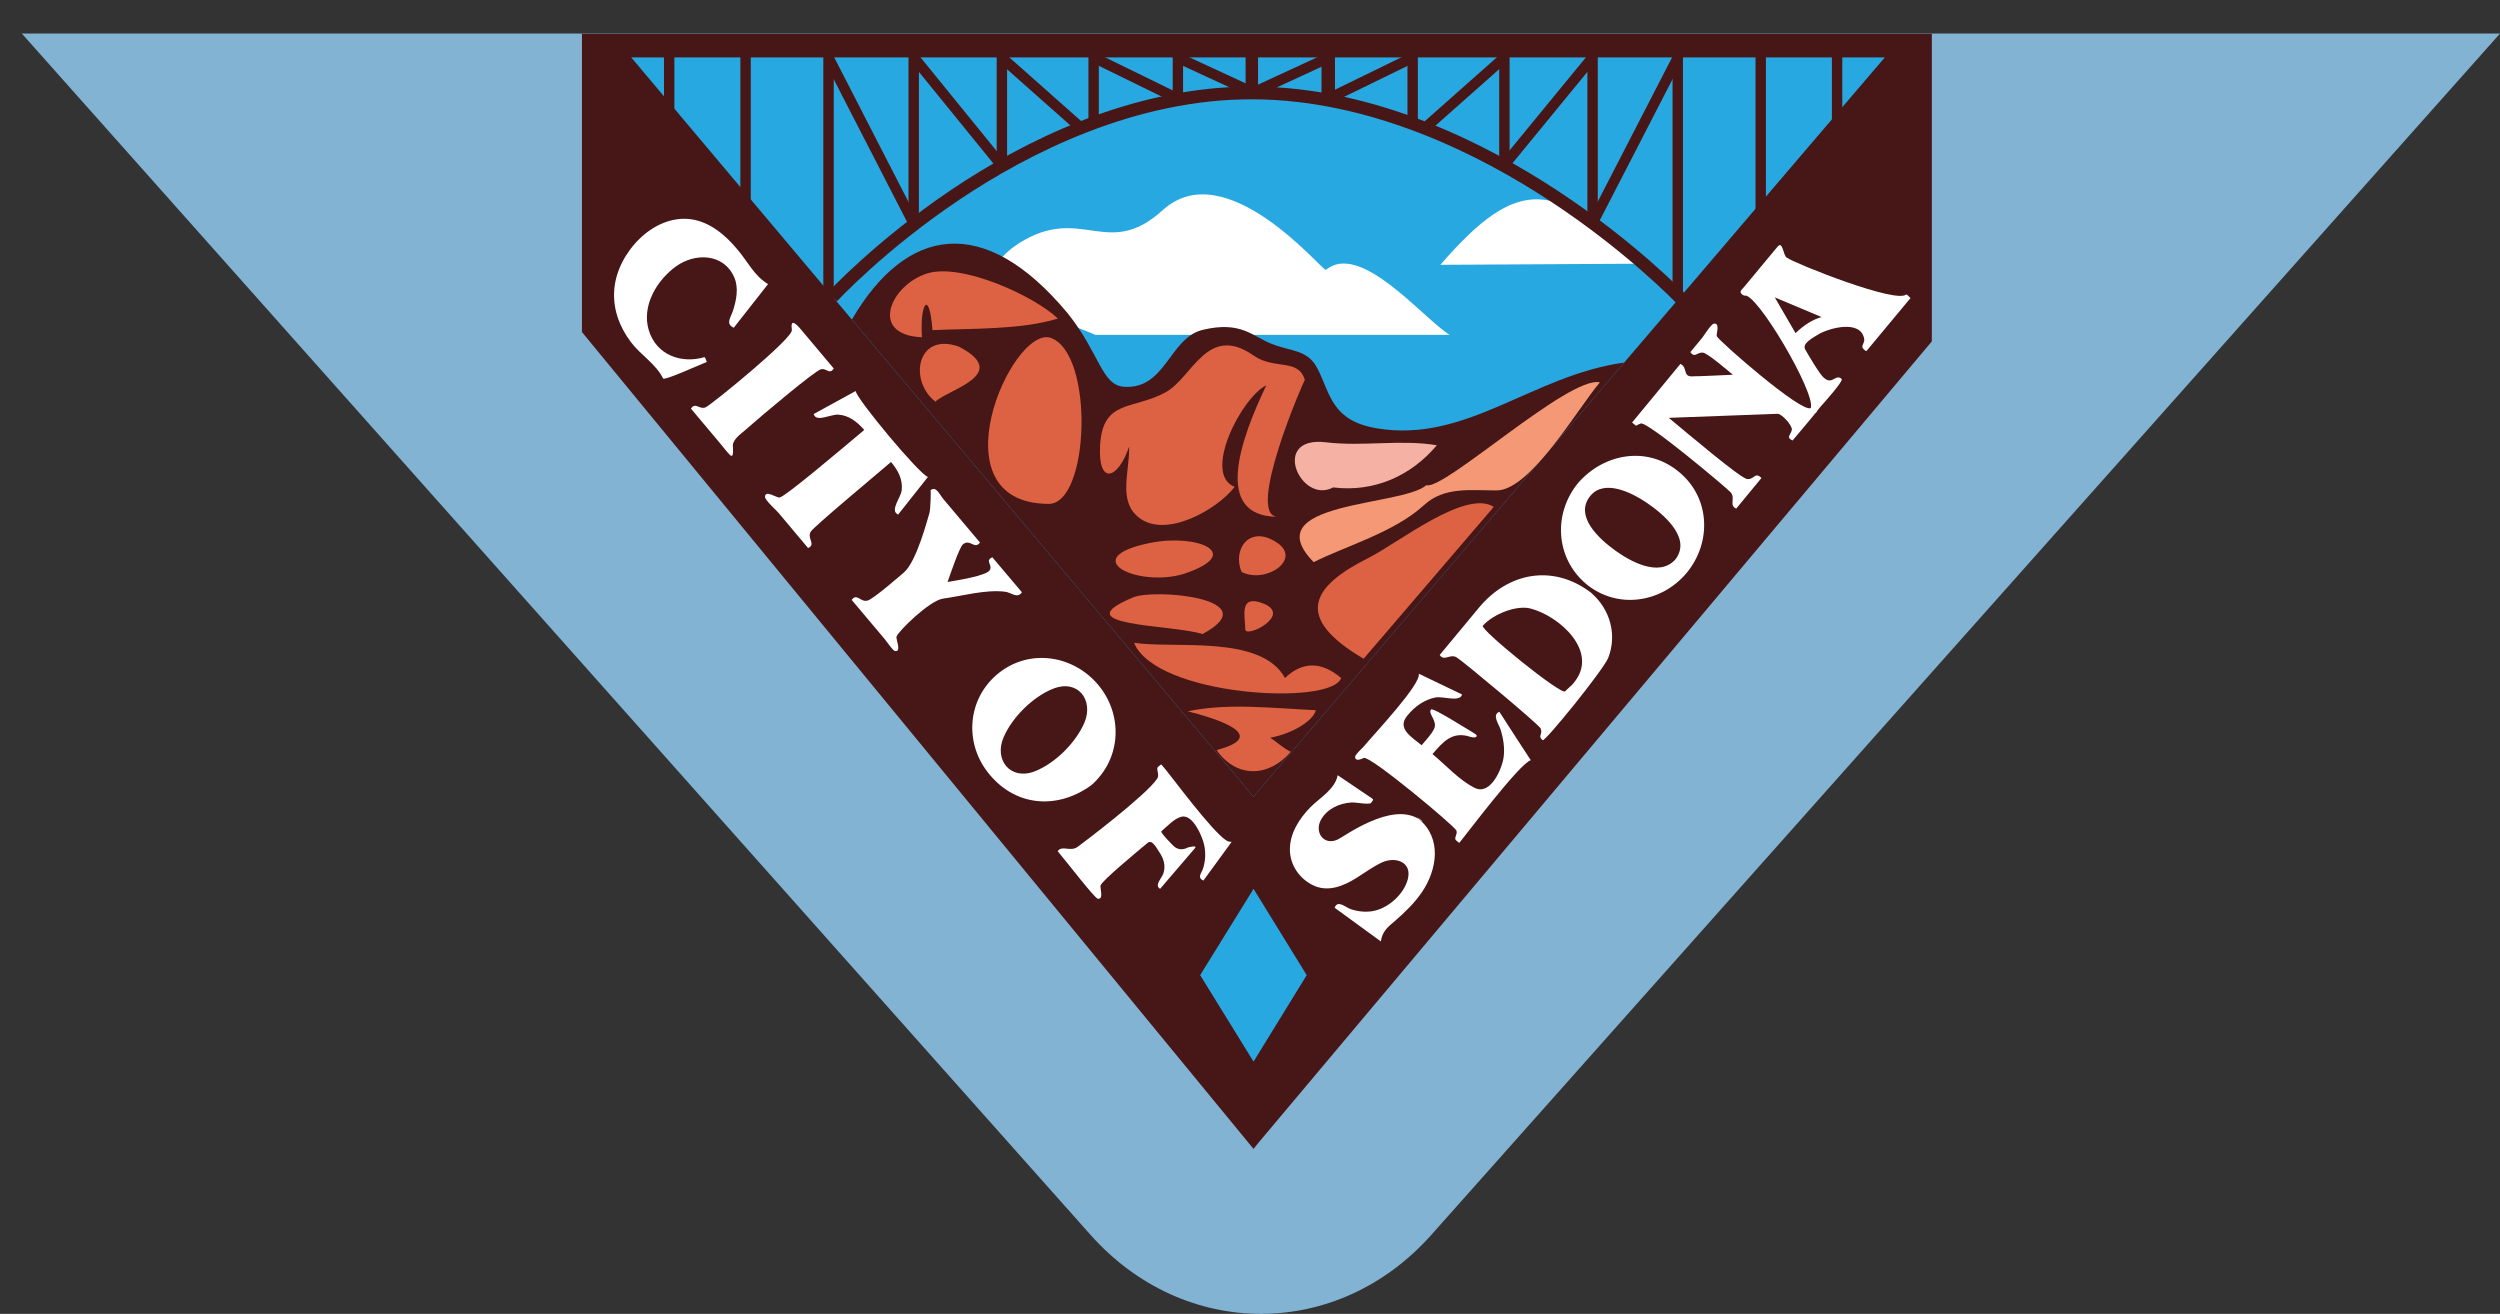 <?xml version="1.0" encoding="utf-8"?>
<!-- Generator: Adobe Illustrator 15.1.0, SVG Export Plug-In . SVG Version: 6.00 Build 0)  -->
<!DOCTYPE svg PUBLIC "-//W3C//DTD SVG 1.1//EN" "http://www.w3.org/Graphics/SVG/1.1/DTD/svg11.dtd">
<svg version="1.1" id="Layer_1" xmlns="http://www.w3.org/2000/svg" xmlns:xlink="http://www.w3.org/1999/xlink" x="0px" y="0px"
	 width="137px" height="72px" viewBox="0 0 137 72" enable-background="new 0 0 137 72" xml:space="preserve">
<rect x="0" y="0" width="137" height="72" fill="#333333" stroke="none"/>
<g>
	<path fill="#83B3D3" d="M137,1.839H1.197l58.563,65.83c5.137,5.774,13.541,5.774,18.678,0L137,1.839z"/>
	<path fill="#28A8E0" d="M32.661,2.363l36.033,42.456l35.889-42.199L32.661,2.363z"/>
	<path fill="#FFFFFF" d="M89.982,14.45l-11.051,0.062C83.299,9.468,85.261,10.007,89.982,14.45z M60.023,18.349h19.413
		c-1.444-0.897-4.882-5.136-6.772-3.56c-0.154,0.129-5.461-6.438-8.947-3.273c-3.041,2.764-4.453-0.363-7.9,1.827
		C51.889,15.939,58.087,17.471,60.023,18.349z"/>
	<path fill="#471616" d="M68.94,1.851h-37.05v16.344l36.803,44.764l0.247-0.309l36.925-43.943V1.851H68.94z M68.94,43.362
		l-0.247,0.298L34.589,3.144h68.7L68.94,43.362z"/>
	<path fill="#471616" d="M68.694,43.66l0.247-0.298l20.064-23.493c-5.029,0.691-8.633,4.422-13.536,3.606
		c-2.471-0.41-2.546-1.83-3.252-3.243c-0.543-1.086-1.409-0.948-2.537-1.39c-1.049-0.411-1.657-1.264-3.756-0.771
		c-1.839,0.431-2.042,3.287-4.331,3.124c-1.229-0.088-1.318-1.817-3.088-4.031c-4.586-5.509-8.847-4.746-11.822,0.346L68.694,43.66z
		"/>
	<path fill="#28A8E0" d="M65.769,53.438l2.925-4.729l2.914,4.729l-2.914,4.739L65.769,53.438z"/>
	<path fill="#471616" d="M91.833,16.579c-0.025-0.028-2.702-2.809-6.883-5.558c-3.843-2.528-9.782-5.547-16.259-5.579
		C62.2,5.407,56.342,8.416,52.57,10.947c-4.098,2.75-6.68,5.537-6.705,5.565l-0.514-0.473c0.026-0.029,2.664-2.876,6.83-5.672
		c3.854-2.586,9.852-5.656,16.513-5.624c6.654,0.032,12.728,3.12,16.655,5.702c4.243,2.793,6.963,5.622,6.989,5.651L91.833,16.579z
		 M36.386,2.712h0.57v4.822h-0.57V2.712z M40.572,2.518h0.57v9.193h-0.57V2.518z"/>
	<path fill="#471616" d="M45.118,2.579h0.571v13.411h-0.571V2.579z M49.786,2.518h0.57v9.82h-0.57V2.518z M54.618,2.435h0.571v6.68
		h-0.571V2.435z M59.646,2.621h0.569v4.135h-0.569V2.621z M64.264,2.507h0.569v2.986h-0.569V2.507z"/>
	<path fill="#471616" d="M49.838,12.417L45.15,3.296l0.508-0.261l4.687,9.122L49.838,12.417z M54.727,9.317l-4.853-5.972
		l0.443-0.358l4.852,5.971L54.727,9.317z M59.055,7.225l-4.342-3.848l0.379-0.426l4.34,3.848L59.055,7.225z M64.422,5.665
		l-4.597-2.248l0.25-0.512l4.597,2.248L64.422,5.665z M68.544,5.327L64.42,3.419l0.24-0.517l4.124,1.908L68.544,5.327z
		 M100.388,2.754h0.57V6.96h-0.57V2.754z M96.202,2.363h0.57v9.439h-0.57V2.363z M91.657,2.754h0.569v13.43h-0.569V2.754z
		 M86.989,2.589h0.569v9.634h-0.569V2.589z M82.156,2.559h0.57v6.557h-0.57V2.559z M77.129,2.333h0.569v4.423h-0.569V2.333z
		 M72.418,2.692h0.738v2.801h-0.738V2.692z"/>
	<path fill="#471616" d="M87.54,12.322l-0.505-0.26l4.652-9.027l0.506,0.261L87.54,12.322z M82.648,9.231l-0.44-0.36l4.828-5.885
		l0.439,0.36L82.648,9.231z M78.281,7.224l-0.379-0.426l4.34-3.847l0.379,0.426L78.281,7.224z M72.918,5.667l-0.251-0.513
		l4.599-2.244l0.25,0.513L72.918,5.667z M68.801,5.329l-0.239-0.517l4.127-1.906l0.238,0.518L68.801,5.329z"/>
	<path fill="#FFFFFF" d="M48.829,25.315c0.373,0.45,0.648,0.934,0.586,1.54c-0.042,0.421-0.681,1.128-0.196,1.343l1.631-2.062
		c-0.438-0.11-3.903-4.255-3.959-4.709l-2.299,1.261c0.12,0.481,0.942,0.003,1.349,0.034c0.603,0.044,1.037,0.408,1.421,0.838
		c-1.257,1.054-4.315,3.65-4.638,3.704c-0.164,0.026-0.792-0.438-0.801-0.041c-0.004,0.19,0.62,0.738,0.739,0.88l1.622,1.931
		c0.451-0.206-0.08-0.532,0.149-0.905C44.602,28.858,47.999,26.025,48.829,25.315z M44.993,20.236
		c0.322-0.069,0.454,0.316,0.697-0.041l-1.782-2.122c-0.27-0.322-0.611-0.667-0.514,0.013c0.064,0.458-4.448,4.122-4.724,4.235
		c-0.349,0.144-0.552-0.304-0.807,0.071l1.595,1.898c0.179,0.211,0.347,0.445,0.543,0.641c0.247,0.247,0.151-0.488,0.164-0.425
		c-0.067-0.374,0.383-0.69,0.622-0.894C41.912,22.622,44.715,20.274,44.993,20.236z M38.611,19.57
		c-1.286,0.38-2.656-0.12-3.061-1.486c-0.396-1.334,0.447-2.733,1.506-3.493c1.047-0.75,2.611-0.706,3.182,0.61
		c0.251,0.582,0.115,1.242-0.068,1.82c-0.116,0.368-0.434,0.728,0.041,0.938l1.878-2.391c-0.768-0.461-1.104-1.225-1.673-1.889
		c-0.642-0.779-1.502-1.512-2.534-1.662c-2.088-0.295-4.055,1.86-4.216,3.816c-0.1,1.06,0.271,2.072,0.906,2.912
		c0.546,0.723,1.359,1.18,1.771,2.003c0.191,0.069,1.968-0.751,2.391-0.914C38.697,19.755,38.67,19.636,38.611,19.57
		C38.057,19.734,38.611,19.57,38.611,19.57z M67.206,46.062c-0.837-0.559-2.929-3.412-3.328-3.887l-0.24-0.285
		c-0.008-0.011-0.206,0.164-0.178,0.139c-0.126,0.106,0.097,0.417-0.039,0.629c-0.577,0.903-4.189,3.626-4.377,3.757
		c-0.404,0.279-0.846-0.116-1.083,0.23c0.523,0.621,2.023,2.577,2.197,2.605c0.348,0.058,0.107-0.593,0.154-0.728
		c0.089-0.269,1.915-1.779,2.582-2.336c0.245-0.205,0.5,0.31,0.646,0.525c0.238,0.353,0.345,0.729,0.217,1.142
		c-0.084,0.269-0.521,0.669-0.182,0.854l1.901-2.218c0.184-0.213-0.412-0.027-0.341-0.063c-0.269,0.139-0.522,0.171-0.773-0.021
		c-0.07-0.052-0.792-0.787-0.721-0.849c0.314-0.262,0.698-0.701,1.104-0.8c0.628-0.155,1.151,1.103,1.244,1.549
		c0.091,0.422,0.072,0.861-0.056,1.273c-0.09,0.281-0.354,0.507,0.014,0.677c0.518-0.709,1.034-1.416,1.55-2.125
		C67.395,46.138,67.293,46.112,67.206,46.062C67.114,45.999,67.307,46.111,67.206,46.062L67.206,46.062z M59.767,43.056
		c1.604-1.35,1.806-3.677,0.56-5.341c-1.358-1.811-3.908-2.252-5.678-0.765c-1.604,1.35-1.811,3.672-0.552,5.329
		C55.545,44.188,57.879,44.403,59.767,43.056C60.607,42.347,59.695,43.106,59.767,43.056z M59.428,39.597
		c-0.47,1.1-1.601,2.229-2.716,2.669c-1.322,0.52-2.255-0.603-1.717-1.858c0.473-1.103,1.604-2.224,2.719-2.667
		C59.063,37.205,59.946,38.355,59.428,39.597C59.151,40.244,59.48,39.475,59.428,39.597z M55.078,32.426
		c0.345,0.043,0.674,0.4,0.923,0.031c-0.539-0.64-1.08-1.28-1.621-1.919c-0.433,0.196,0.034,0.399-0.141,0.707
		c-0.178,0.312-1.863,0.569-2.312,0.648c0.164-0.469,0.652-1.903,0.842-2.063c0.396-0.323,0.643,0.314,0.933-0.102l-1.996-2.367
		c-0.225-0.266-0.406-0.748-0.713-0.495c0.028-0.022,0.004,1.07-0.064,1.261c-0.063,0.171-0.681,2.646-1.402,3.252
		c-0.359,0.302-1.627,1.407-1.966,1.526c-0.394,0.137-0.601-0.436-0.888-0.028l1.813,2.151c0.091,0.107,0.438,0.627,0.558,0.649
		c0.38,0.068,0.044-0.649,0.083-0.79c0.11-0.313,1.819-1.978,2.544-2.081C52.735,32.658,54,32.296,55.078,32.426
		C55.325,32.457,54.822,32.395,55.078,32.426z"/>
	<path fill="#DD6243" d="M50.523,18.482c-2.942-0.122-1.711-2.877,0.287-3.498c1.9-0.592,5.886,1.249,7.162,2.473
		c-2.025,0.622-4.646,0.532-6.874,0.635C50.934,15.822,50.402,16.614,50.523,18.482z M51.262,22.011
		c-1.484-1.148-1.016-3.832,1.282-3.017C55.459,20.511,51.921,21.352,51.262,22.011C51.262,22.011,51.292,21.98,51.262,22.011z
		 M57.438,27.613c-6.272-0.052-2.031-9.693,0.103-9.11C59.994,19.283,59.72,27.687,57.438,27.613z M61.88,24.463
		c-0.611,1.82-1.718,2.16-1.595-0.051c0.141-2.549,1.804-1.937,3.587-2.913c1.484-0.814,2.284-3.794,4.833-2.012
		c1.137,0.795,2.438,0.13,2.802,1.333c-0.019-0.061-3.307,7.5-1.478,7.5c-3.61,0-2.018-4.309-0.637-7.203
		c-1.344,0.644-3.523,4.866-1.732,5.562c-0.933,1.227-3.78,2.87-5.264,1.671C61.267,27.443,61.893,25.933,61.88,24.463z
		 M64.866,31.451c-2.538,0.761-5.909-0.878-1.826-1.702C65.574,29.236,68.27,30.314,64.866,31.451
		C64.969,31.42,64.773,31.482,64.866,31.451z M68.046,31.348c-0.535-1.207,0.409-2.645,1.95-1.6
		C71.341,30.659,69.377,32.008,68.046,31.348z M65.902,34.745c-1.754-0.544-7.667-0.409-3.796-2.012
		C63.299,32.24,69.494,32.805,65.902,34.745z M68.242,34.488c-0.005-0.699-0.373-1.949,0.985-1.416
		C70.854,33.711,68.242,35.001,68.242,34.488C68.242,34.488,68.242,34.365,68.242,34.488z M73.495,37.156
		c-1.046-0.893-2.104-0.942-3.078,0c-1.306-2.396-6.052-1.594-8.27-1.93C63.34,38.158,72.962,38.705,73.495,37.156z M72.11,38.92
		c-2.293-0.106-4.854-0.41-7.019,0.061c1.353,0.34,4.653,1.306,1.58,2.123c1.103,1.577,2.891,1.477,4.064,0.093
		c-0.478-0.234-0.735-0.523-1.13-0.769C70.822,40.207,71.959,39.506,72.11,38.92z M74.727,36.099
		c-3.848-2.264-2.874-3.949,0.257-5.52c1.641-0.823,5.329-3.79,6.875-2.802L74.727,36.099z"/>
	<path fill="#F49875" d="M71.987,30.805c-3.26-3.348,4.866-3.04,6.175-4.218c0.954,0.318,7.835-6.026,9.511-5.632
		c-1.204,1.412-3.799,5.92-5.657,5.92c-1.429,0-2.874-0.213-3.981,0.805C76.416,29.17,73.735,29.928,71.987,30.805L71.987,30.805z"
		/>
	<path fill="#F4B1A4" d="M73.054,26.711c-1.784,0.959-3.472-2.843-0.39-2.473c2.047,0.246,4.119-0.173,6.074,0.164
		C77.336,26.07,75.313,26.989,73.054,26.711z"/>
	<path fill="#471616" d="M68.259,2.876h0.682v2.411h-0.682V2.876z"/>
	<g>
		<path fill="#FFFFFF" d="M82.245,40.014c0.14,0.472,0.218,0.97,0.156,1.462c-0.077,0.636-0.712,2.129-1.58,1.703
			c-0.851-0.417-1.597-1.258-2.32-1.857c0.584-0.681,1.097-1.272,2.077-0.942c0.27,0.09,0.5-0.025,0.218-0.19
			c-0.296-0.17-2.267-1.43-2.373-1.31c-0.197,0.228,0.384,0.632,0.161,1.072c-0.167,0.325-0.444,0.606-0.679,0.887
			c-0.523-0.441-1.399-0.911-0.769-1.641c0.394-0.48,0.909-0.854,1.525-0.977c0.412-0.083,1.34,0.282,1.46-0.163l-2.37-1.139
			c0.129,0.581-2.438,3.292-3.006,3.976c-0.082,0.1-0.479,0.443-0.483,0.58c-0.006,0.312,0.453,0.07,0.478,0.061
			c0.354-0.131,4.96,3.718,5.074,3.981c0.072,0.204-0.16,0.418-0.021,0.532c-0.008-0.008,0.167,0.157,0.185,0.134
			c0.285-0.34,3.291-4.348,3.91-4.523c-0.578-0.885-1.155-1.769-1.723-2.657C81.735,39.189,82.15,39.692,82.245,40.014z
			 M77.763,44.892c-1.511-0.976-4.072,0.931-4.456,1.113c-0.757,0.358-1.303-0.395-0.911-1.093c0.342-0.604,1.014-0.897,1.682-0.938
			c0.201-0.013,0.981,0.144,1.061,0.019c0.096-0.147,0.167-0.16,0.031-0.251l-1.867-1.262c-0.129,0.768-1.008,1.257-1.512,1.776
			c-0.599,0.621-1.105,1.404-1.105,2.296c0,0.826,0.494,1.56,1.22,1.936c0.827,0.431,1.687,0.085,2.419-0.371
			c0.456-0.286,0.913-0.624,1.4-0.853c0.725-0.34,1.676-0.045,1.421,0.924c-0.206,0.781-0.983,1.5-1.75,1.703
			c-0.448,0.119-0.924,0.079-1.362-0.065c-0.314-0.104-0.723-0.534-0.896-0.081l2.534,1.846c0.075-0.553,0.38-0.793,0.79-1.138
			c0.535-0.469,1.047-0.96,1.451-1.55C78.755,47.671,79.03,45.947,77.763,44.892z"/>
		<path fill="#FFFFFF" d="M77.763,44.892C78.436,45.326,77.333,44.532,77.763,44.892z M99.033,17.741
			C99.028,17.744,99.028,17.744,99.033,17.741z"/>
		<path fill="#FFFFFF" d="M104.46,16.133c-0.53,0.531-6.127-1.703-6.535-2.011c-0.212-0.084-0.219-0.961-0.514-0.606
			c-0.294,0.355-0.589,0.71-0.885,1.065l-0.914,1.101c-0.189,0.229-0.391,0.333-0.027,0.524c0.608-0.305,3.941,5.345,3.644,6.157
			c-0.527,0.273-5.031-3.68-5.152-3.94c-0.037-0.106,0.199-0.743-0.153-0.688c-0.166,0.026-0.54,0.652-0.646,0.78l-0.647,0.78
			c0.242,0.353,0.376-0.016,0.698,0.031c0.278,0.055,1.342,0.968,1.631,1.21c-0.527,0.02-1.954,0.095-2.136,0.083
			c-0.656,0.081-0.307-0.483-0.738-0.678c-0.552,0.671-1.105,1.341-1.656,2.011l-0.965,1.169c-0.04,0.047-0.034,0.023,0.036,0.082
			c0.24,0.199,0.075,0.123,0.413,0.004c0.368-0.129,4.772,3.588,4.931,3.776c0.274,0.328-0.112,0.71,0.299,0.889
			c0.437-0.529,0.871-1.06,1.309-1.588c0.066-0.081,0.103-0.073,0.015-0.145c-0.311-0.257-0.346,0.154-0.729,0.112
			c-0.388-0.065-3.198-2.451-4.29-3.354l5.966-0.221c0.219-0.008,0.829,0.652,0.777,0.885c-0.059,0.275-0.337,0.406,0.04,0.578
			c0.348-0.419,0.716-0.837,1.059-1.262l0.166-0.205c0.064-0.052,0.117-0.118,0.152-0.193l0.122-0.153
			c0.31-0.353,1.31-1.459,1.189-1.564c-0.336-0.291-0.498,0.339-0.944-0.039c-0.253-0.181-0.89-1.301-1.05-1.573
			c-0.192-0.327,0.442-0.652,0.701-0.814c0.565-0.351,2.362-0.861,2.534,0.253c0.029,0.188-0.198,0.401-0.062,0.513
			c0.032,0.027,0.148,0.176,0.196,0.119c0.119-0.144,1.718-2.068,2.401-2.888C104.624,16.269,104.545,16.166,104.46,16.133
			L104.46,16.133z M99.094,17.702C99.15,17.666,99.206,17.63,99.094,17.702c-0.021,0.013-0.041,0.025-0.061,0.039l0.06-0.038
			c-0.251,0.16-0.486,0.344-0.697,0.554c-0.379-0.653-0.76-1.307-1.138-1.96c0.856,0.358,1.711,0.717,2.564,1.078
			C99.564,17.448,99.319,17.558,99.094,17.702L99.094,17.702z M92.004,25.859c-1.729-1.44-4.097-1.022-5.52,0.604
			c-1.386,1.683-1.246,4.121,0.439,5.541c1.702,1.402,4.125,1.046,5.51-0.615C93.814,29.713,93.721,27.266,92.004,25.859z
			 M91.799,30.672l-0.019,0.019c-0.896,0.94-2.443,0.07-3.278-0.532c-0.834-0.604-2.263-1.87-1.351-2.986
			c0.769-0.937,2.273-0.168,3.05,0.351c0.873,0.584,2.482,1.889,1.656,3.067C91.911,30.526,91.949,30.484,91.799,30.672z"/>
		<path fill="#FFFFFF" d="M92.004,25.859C92.855,26.557,91.819,25.706,92.004,25.859z M91.778,30.691l0.02-0.019
			c0.021-0.027,0.04-0.054,0.059-0.081C91.82,30.636,91.775,30.691,91.778,30.691z M87.207,32.498
			c0.082,0.069,0.199,0.164-0.046-0.041c-2.063-1.548-4.507-1.095-6.113,0.841c-0.719,0.866-1.438,1.73-2.154,2.596
			c0.255,0.373,0.555-0.086,0.926,0.128c0.318,0.182,4.543,3.711,4.613,3.904c0.119,0.333-0.186,0.399,0.104,0.637
			c0.125,0.104,3.301-3.816,3.591-4.505C88.63,34.781,88.229,33.382,87.207,32.498z M86.248,37.412
			c-0.175,0.216-0.032,0.039-0.483,0.473c-0.223,0.214-4.685-3.401-4.506-3.597c0.607-0.668,1.868-1.132,2.603-0.944
			C85.455,33.751,87.655,35.716,86.248,37.412z"/>
	</g>
</g>
</svg>
